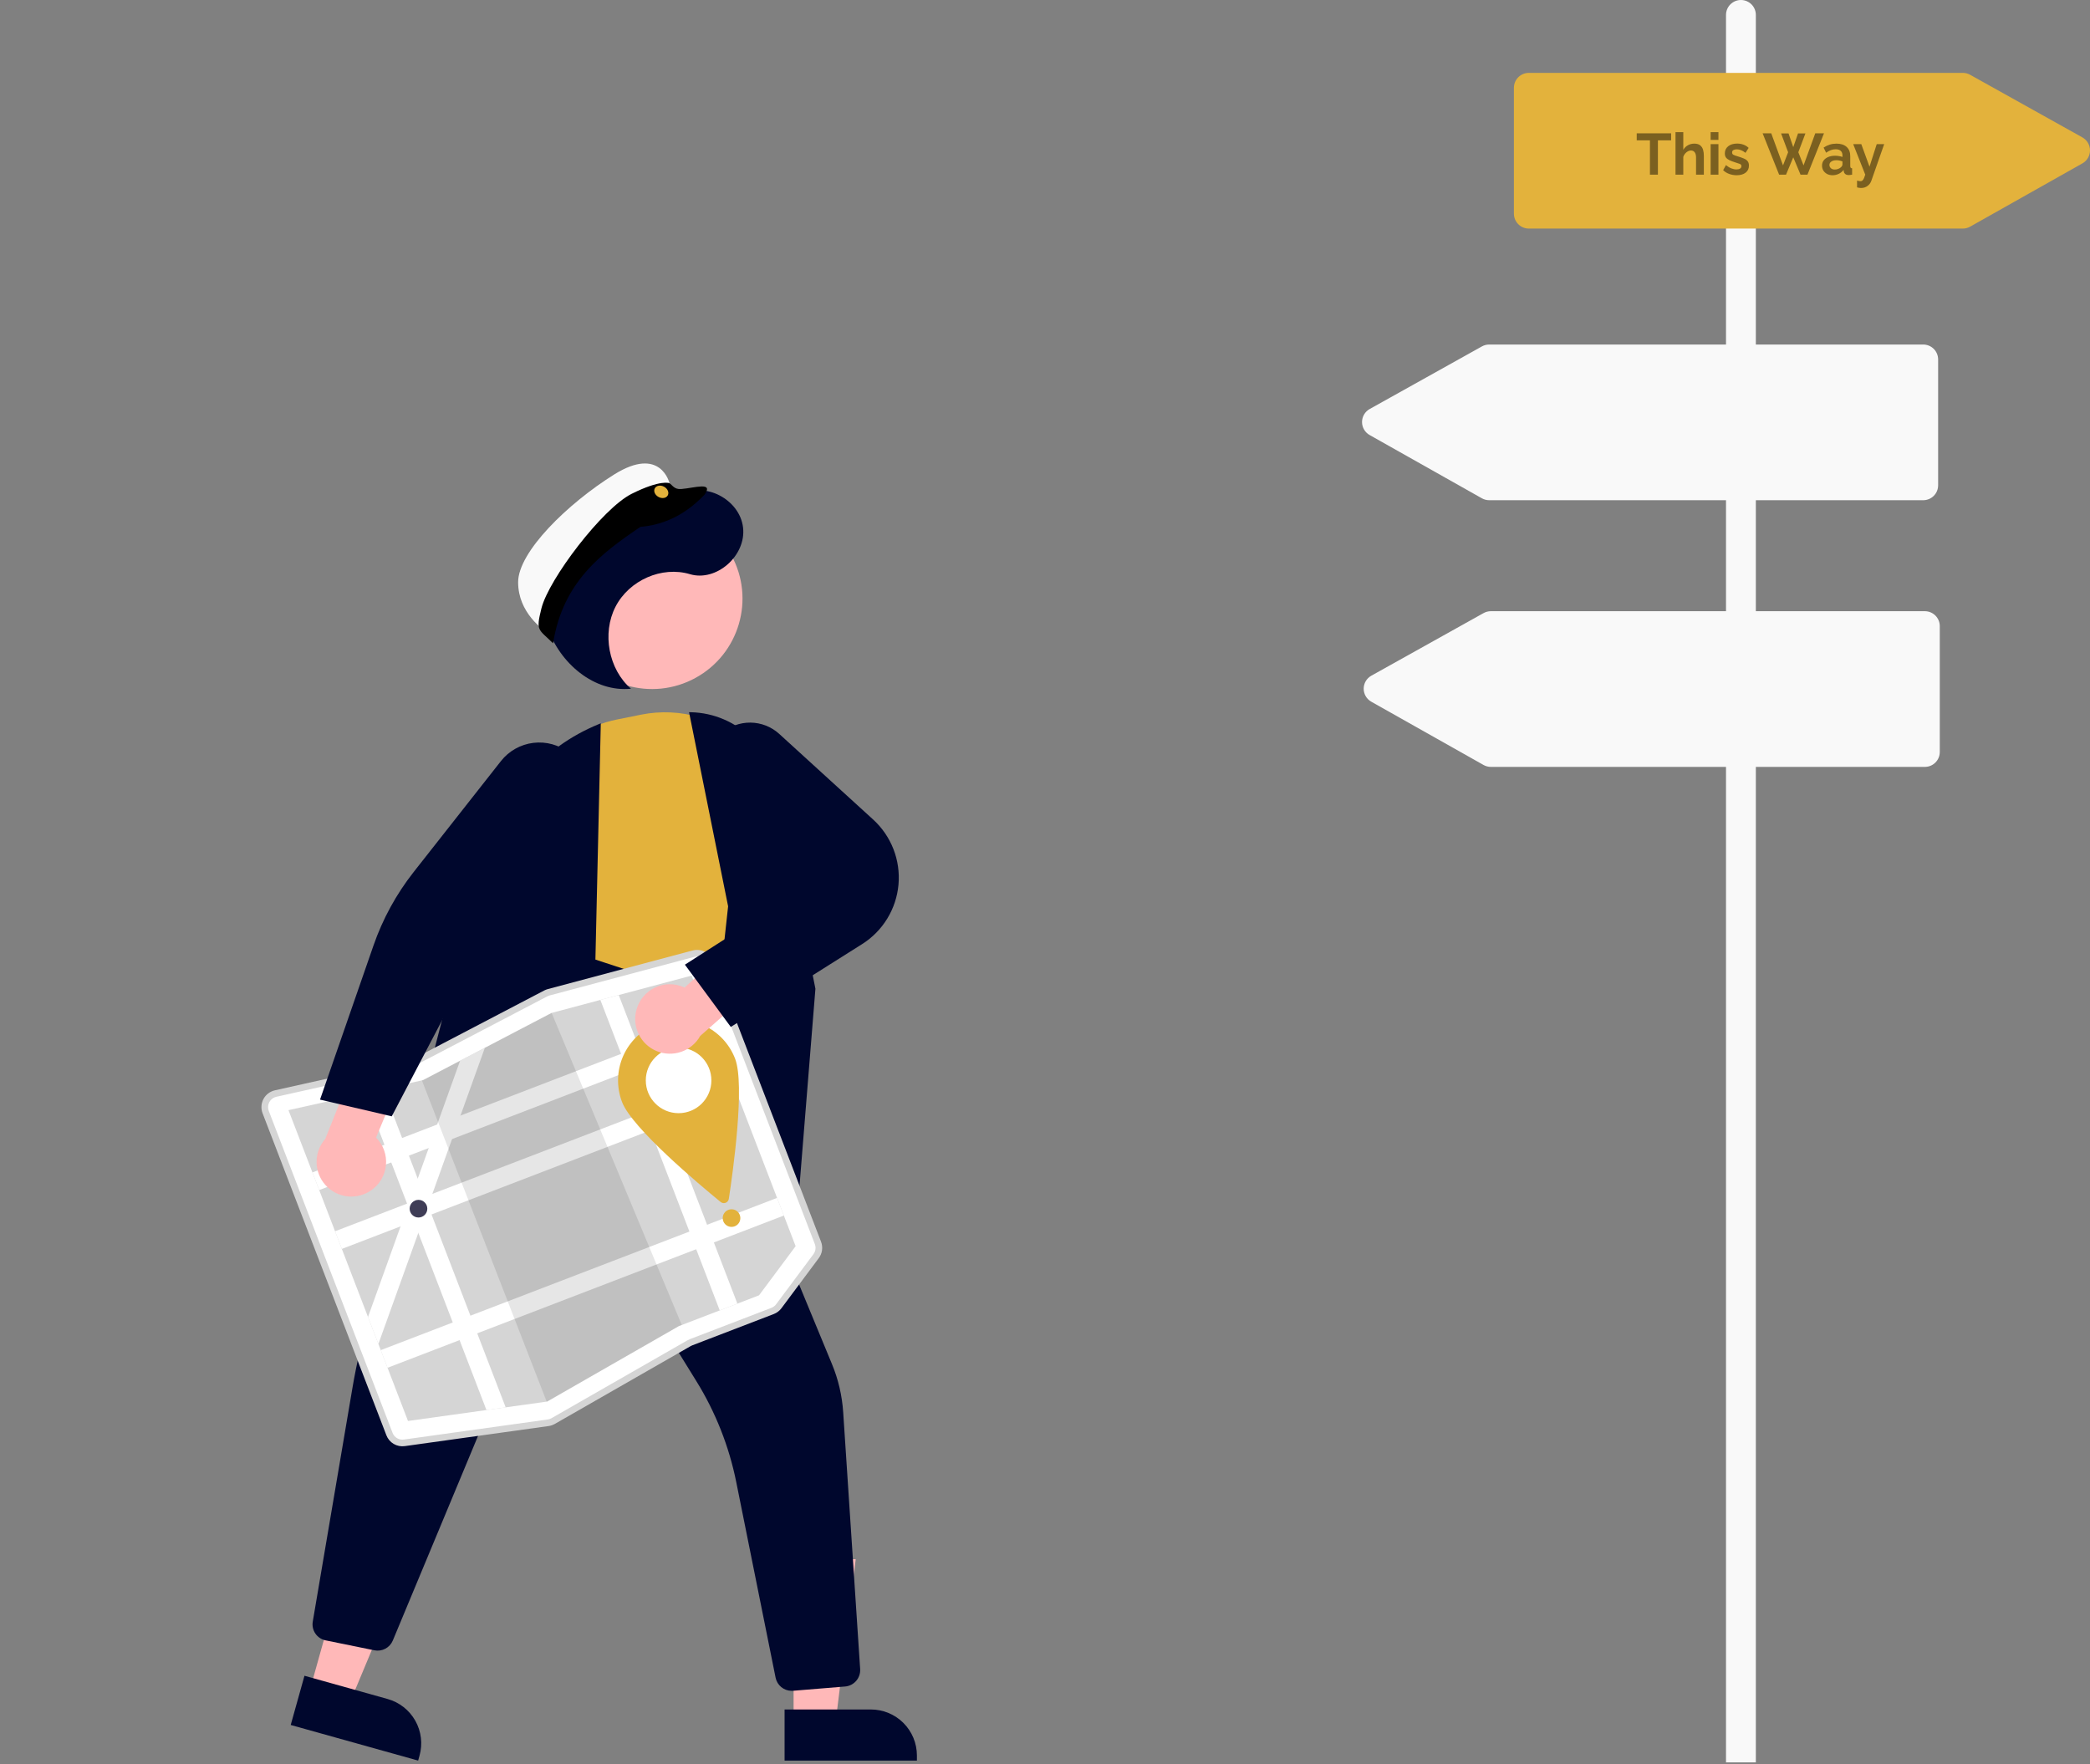 <svg width="359" height="303" viewBox="0 0 359 303" fill="none" xmlns="http://www.w3.org/2000/svg">
<rect x="0" y="0" width="359" height="303" fill="#808080" stroke="none"/>
<path d="M53.235 290.246L60.2 292.192L71.026 266.267L60.746 263.394L53.235 290.246Z" fill="#FFB8B8"/>
<path d="M71.825 302.41L49.935 296.293L52.299 287.84L66.578 291.83C68.597 292.394 70.308 293.737 71.337 295.562C72.365 297.388 72.626 299.547 72.061 301.564L71.825 302.41Z" fill="#00072D"/>
<path d="M136.317 295.698L143.549 295.697L146.988 267.816L136.314 267.816L136.317 295.698Z" fill="#FFB8B8"/>
<path d="M157.497 302.408L134.768 302.41L134.767 293.633L149.593 293.631C150.631 293.631 151.659 293.836 152.618 294.232C153.577 294.629 154.448 295.211 155.182 295.944C155.916 296.678 156.498 297.549 156.895 298.507C157.292 299.465 157.497 300.492 157.497 301.53L157.497 302.408Z" fill="#00072D"/>
<path d="M82.575 179.943L65.929 220.702L133.9 235.965L134.767 213.161L103.903 180.302L82.575 179.943Z" fill="#B3B3B3"/>
<path d="M119.453 116.449C126.983 112.335 129.75 102.899 125.634 95.373C121.518 87.847 112.078 85.081 104.548 89.195C97.019 93.309 94.251 102.745 98.368 110.271C102.483 117.797 111.924 120.563 119.453 116.449Z" fill="#FFB8B8"/>
<path d="M123.103 177.688L92.336 165.1L89.597 147.046C88.79 141.769 90.05 136.385 93.114 132.012C96.178 127.64 100.811 124.617 106.048 123.571L110.117 122.754C113.461 122.085 116.916 122.242 120.185 123.211C123.454 124.18 126.436 125.932 128.874 128.315C131.262 130.595 133.047 133.431 134.071 136.569C135.095 139.707 135.325 143.049 134.742 146.298C134.282 149.082 133.152 151.712 131.45 153.963C121.785 166.596 123.026 177.098 123.039 177.202L123.103 177.688Z" fill="#E3B23C"/>
<path d="M135.63 224.769L120.211 200.259L125.068 155.674L118.359 122.329L118.716 122.338C122.618 122.435 126.333 124.027 129.093 126.786C131.852 129.546 133.444 133.26 133.539 137.16L140.065 169.835L135.63 224.769Z" fill="#00072D"/>
<path d="M135.983 290.427C135.333 290.426 134.703 290.201 134.2 289.789C133.698 289.378 133.353 288.805 133.225 288.168L126.47 254.593C125.236 248.442 122.912 242.561 119.609 237.226L100.548 206.407C100.453 206.254 100.318 206.13 100.157 206.048C99.996 205.967 99.816 205.932 99.636 205.946C99.456 205.96 99.284 206.024 99.138 206.13C98.992 206.236 98.878 206.38 98.809 206.546L67.471 281.791C67.219 282.393 66.767 282.888 66.19 283.194C65.614 283.499 64.95 283.596 64.31 283.467L55.938 281.761C55.221 281.618 54.589 281.2 54.175 280.597C53.762 279.994 53.6 279.253 53.725 278.533L60.555 238.305C61.948 230.106 64.322 222.103 67.625 214.47L90.753 161.043L124.885 172.247L127.137 196.136L142.908 234.304C143.998 236.94 144.649 239.737 144.836 242.583L147.75 286.695C147.795 287.432 147.551 288.156 147.069 288.715C146.587 289.273 145.906 289.622 145.171 289.685L136.214 290.418C136.137 290.424 136.059 290.427 135.983 290.427Z" fill="#00072D"/>
<path d="M73.718 235.7L62.897 225.434L83.347 146.615C84.644 141.66 87.077 137.074 90.452 133.219C93.828 129.365 98.054 126.348 102.796 124.406L103.198 124.243L102.105 172.213L73.718 235.7Z" fill="#00072D"/>
<path d="M108.38 118.296C104.541 114.975 103.374 108.78 105.726 104.213C108.078 99.646 113.702 97.187 118.511 98.624C123.04 99.977 128.189 95.464 127.637 90.624C127.085 85.785 121.063 82.632 116.962 85.037C113.856 83.791 110.457 83.468 107.172 84.108C103.887 84.747 100.857 86.321 98.446 88.641C93.628 93.359 91.801 101.071 93.963 107.556C96.126 114.041 102.164 118.95 108.38 118.296Z" fill="#00072D"/>
<path d="M94.788 244.513C94.599 244.586 94.401 244.637 94.2 244.665L69.496 248.111C68.898 248.197 68.289 248.077 67.769 247.77C67.249 247.464 66.849 246.99 66.634 246.426L45.369 191.12C45.232 190.762 45.173 190.379 45.197 189.996C45.221 189.613 45.327 189.24 45.508 188.902C45.69 188.564 45.942 188.269 46.248 188.037C46.553 187.805 46.906 187.642 47.28 187.558L47.28 187.558L70.512 182.376C70.691 182.336 70.865 182.273 71.028 182.188L93.624 170.379C93.798 170.288 93.983 170.216 94.173 170.166L119.04 163.539C119.677 163.369 120.355 163.44 120.942 163.739C121.53 164.039 121.985 164.545 122.221 165.161L140.762 213.384C140.925 213.804 140.978 214.258 140.917 214.705C140.855 215.151 140.682 215.574 140.411 215.935L133.999 224.542C133.697 224.947 133.287 225.258 132.815 225.439L118.801 230.822C118.701 230.861 118.604 230.907 118.51 230.96L95.159 244.337C95.04 244.405 94.916 244.464 94.788 244.513Z" fill="white"/>
<path d="M106.282 170.912L103.124 171.754L94.756 173.985L94.741 173.988L83.284 179.976L79.032 182.198L79.03 182.199L72.645 185.536L72.469 185.575L65.836 187.054L62.63 187.77L49.554 190.687L70.082 244.077L83.557 242.197L86.861 241.735L93.903 240.752L93.984 240.741L116.613 227.778L130.381 222.489L136.667 214.052L118.798 167.577L106.282 170.912Z" fill="#D5D5D5"/>
<path d="M121.742 175.234L53.667 201.384L54.832 204.416L122.908 178.266L121.742 175.234Z" fill="white"/>
<path d="M125.628 185.341L57.553 211.49L58.718 214.522L126.794 188.373L125.628 185.341Z" fill="white"/>
<path d="M133.478 205.757L65.402 231.906L66.568 234.938L134.644 208.789L133.478 205.757Z" fill="white"/>
<path d="M106.282 170.912L126.662 223.918L123.629 225.083L103.124 171.754L106.282 170.912Z" fill="white"/>
<path d="M83.284 179.976L79.099 191.614L77.648 195.651L74.263 205.072L73.538 207.085L72.812 209.109L71.856 211.765L64.996 230.849L63.212 226.21L68.806 210.648L70.072 207.125L70.257 206.61L71.754 202.444L73.642 197.191L75.093 193.153L79.03 182.199L79.032 182.198L83.284 179.976Z" fill="white"/>
<path opacity="0.1" d="M117.107 227.589L116.613 227.778L93.984 240.741L93.903 240.752L72.469 185.575L72.645 185.536L79.03 182.199L79.032 182.198L83.284 179.976L94.741 173.988L94.756 173.985L117.107 227.589Z" fill="black"/>
<path d="M94.89 244.779C94.68 244.859 94.462 244.916 94.239 244.947L69.535 248.394C68.874 248.488 68.2 248.355 67.624 248.016C67.049 247.677 66.606 247.152 66.368 246.528L45.104 191.222C44.951 190.826 44.886 190.402 44.913 189.978C44.939 189.554 45.057 189.141 45.258 188.767C45.458 188.393 45.737 188.067 46.076 187.81C46.414 187.554 46.804 187.373 47.218 187.28L70.45 182.099C70.605 182.064 70.755 182.009 70.896 181.935L93.492 170.127C93.685 170.026 93.889 169.947 94.1 169.891L118.967 163.265C119.672 163.075 120.422 163.154 121.072 163.486C121.722 163.817 122.226 164.377 122.486 165.059L141.028 213.282C141.208 213.747 141.267 214.25 141.199 214.744C141.131 215.237 140.939 215.706 140.64 216.105L134.227 224.712C133.894 225.16 133.439 225.504 132.917 225.705L118.904 231.088C118.817 231.121 118.733 231.161 118.652 231.207L95.3 244.584C95.169 244.659 95.032 244.724 94.89 244.779ZM47.21 188.469C46.76 188.641 46.398 188.986 46.202 189.425C46.007 189.865 45.994 190.365 46.166 190.814L67.431 246.12C67.577 246.503 67.849 246.826 68.203 247.034C68.557 247.243 68.971 247.324 69.378 247.266L94.082 243.819C94.312 243.787 94.533 243.712 94.734 243.597L118.086 230.22C118.217 230.144 118.354 230.08 118.495 230.025L132.509 224.642C132.83 224.519 133.109 224.308 133.314 224.032L139.726 215.425C139.91 215.18 140.029 214.892 140.07 214.588C140.112 214.285 140.076 213.976 139.965 213.69L121.424 165.467C121.263 165.048 120.954 164.704 120.554 164.5C120.155 164.296 119.694 164.248 119.261 164.364L94.393 170.99C94.264 171.025 94.139 171.074 94.02 171.135L71.423 182.944C71.194 183.063 70.95 183.152 70.698 183.209L47.466 188.391C47.379 188.411 47.293 188.436 47.21 188.469Z" fill="#D5D5D5"/>
<path d="M65.836 187.054L86.86 241.735L83.557 242.197L62.63 187.77L65.836 187.054Z" fill="white"/>
<path d="M71.883 209.126C72.72 209.126 73.399 208.447 73.399 207.61C73.399 206.773 72.72 206.094 71.883 206.094C71.045 206.094 70.366 206.773 70.366 207.61C70.366 208.447 71.045 209.126 71.883 209.126Z" fill="#3F3D56"/>
<path d="M125.655 210.741C126.493 210.741 127.172 210.063 127.172 209.225C127.172 208.388 126.493 207.71 125.655 207.71C124.818 207.71 124.139 208.388 124.139 209.225C124.139 210.063 124.818 210.741 125.655 210.741Z" fill="#E3B23C"/>
<path d="M126.269 181.847C127.99 186.324 125.919 201.159 125.191 205.921C125.168 206.072 125.105 206.214 125.009 206.333C124.913 206.452 124.788 206.544 124.645 206.599C124.502 206.653 124.348 206.67 124.197 206.645C124.046 206.621 123.904 206.557 123.786 206.46C120.054 203.412 108.576 193.781 106.855 189.304C106.365 188.03 106.131 186.672 106.166 185.308C106.201 183.943 106.505 182.599 107.06 181.352C107.615 180.104 108.41 178.979 109.401 178.039C110.391 177.099 111.557 176.363 112.831 175.873C114.106 175.384 115.465 175.15 116.83 175.185C118.195 175.22 119.54 175.524 120.788 176.078C122.036 176.633 123.162 177.428 124.103 178.418C125.043 179.408 125.779 180.573 126.269 181.847V181.847Z" fill="#E3B23C"/>
<path d="M116.562 191.206C119.673 191.206 122.195 188.685 122.195 185.576C122.195 182.466 119.673 179.945 116.562 179.945C113.451 179.945 110.929 182.466 110.929 185.576C110.929 188.685 113.451 191.206 116.562 191.206Z" fill="white"/>
<path d="M109.326 173.427C109.554 172.591 109.963 171.815 110.523 171.153C111.084 170.492 111.783 169.962 112.571 169.599C113.359 169.237 114.216 169.052 115.083 169.057C115.951 169.062 116.806 169.257 117.59 169.628L127.646 160.542L134.66 165.304L120.279 177.935C119.568 179.21 118.414 180.179 117.035 180.66C115.657 181.141 114.15 181.099 112.799 180.544C111.449 179.988 110.35 178.957 109.71 177.645C109.07 176.333 108.933 174.833 109.326 173.427Z" fill="#FFB8B8"/>
<path d="M125.529 176.393L117.647 165.7L135.617 154.205L122.737 135.835C121.684 134.334 121.223 132.497 121.441 130.678C121.659 128.858 122.541 127.182 123.918 125.972C125.295 124.762 127.071 124.102 128.904 124.119C130.738 124.136 132.501 124.828 133.855 126.064L149.983 140.77C151.519 142.171 152.711 143.908 153.465 145.844C154.22 147.781 154.517 149.866 154.334 151.936C154.15 154.007 153.491 156.007 152.408 157.781C151.324 159.555 149.846 161.055 148.087 162.164L125.529 176.393Z" fill="#00072D"/>
<path d="M63.772 204.447C64.485 203.953 65.08 203.309 65.517 202.56C65.953 201.811 66.22 200.976 66.299 200.112C66.377 199.249 66.265 198.379 65.971 197.564C65.677 196.748 65.207 196.007 64.596 195.393L69.806 182.885L62.974 177.866L55.864 195.633C54.899 196.729 54.37 198.14 54.377 199.599C54.384 201.059 54.926 202.465 55.901 203.551C56.876 204.638 58.216 205.329 59.666 205.494C61.117 205.659 62.578 205.287 63.772 204.447V204.447Z" fill="#FFB8B8"/>
<path d="M67.293 191.747L54.97 188.879L64.153 162.411C65.735 157.844 68.07 153.574 71.06 149.776L86.042 130.734C87.412 128.992 89.417 127.864 91.617 127.597C93.818 127.33 96.035 127.946 97.782 129.309C99.53 130.672 100.665 132.672 100.94 134.871C101.215 137.069 100.607 139.287 99.249 141.039L82.625 162.484L67.293 191.747Z" fill="#00072D"/>
<path d="M301.602 302.715H296.478V2.561C296.478 1.881 296.748 1.23 297.229 0.75C297.709 0.27 298.361 0 299.04 0C299.72 0 300.371 0.27 300.852 0.75C301.332 1.23 301.602 1.881 301.602 2.561V302.715Z" fill="#F9F9F9"/>
<path d="M337.154 39.262H262.606C261.926 39.261 261.275 38.991 260.795 38.511C260.315 38.031 260.045 37.38 260.044 36.701V15.079C260.045 14.4 260.315 13.749 260.795 13.269C261.275 12.789 261.926 12.519 262.606 12.518H337.159C337.596 12.519 338.026 12.63 338.408 12.843L357.687 23.597C358.084 23.819 358.415 24.142 358.646 24.534C358.877 24.926 358.999 25.372 359 25.827C359.001 26.282 358.881 26.729 358.652 27.122C358.423 27.515 358.093 27.84 357.696 28.063L338.412 38.932C338.028 39.148 337.595 39.262 337.154 39.262Z" fill="#E3B23C"/>
<path d="M330.351 85.921H255.803C255.362 85.921 254.929 85.807 254.545 85.591L235.26 74.722C234.864 74.499 234.534 74.174 234.305 73.781C234.076 73.388 233.956 72.941 233.957 72.486C233.958 72.031 234.08 71.585 234.311 71.193C234.542 70.801 234.873 70.478 235.27 70.256L254.549 59.502C254.931 59.29 255.36 59.178 255.797 59.178H330.351C331.03 59.178 331.681 59.448 332.162 59.928C332.642 60.408 332.912 61.059 332.913 61.738V83.361C332.912 84.04 332.642 84.69 332.162 85.17C331.681 85.65 331.03 85.92 330.351 85.921Z" fill="#F9F9F9"/>
<path d="M330.636 131.727H256.087C255.647 131.726 255.213 131.613 254.829 131.397L235.545 120.528C235.148 120.305 234.819 119.98 234.59 119.587C234.36 119.194 234.24 118.747 234.241 118.292C234.242 117.837 234.364 117.391 234.595 116.999C234.826 116.607 235.157 116.283 235.555 116.062L254.833 105.308C255.215 105.095 255.645 104.983 256.082 104.983H330.636C331.315 104.984 331.966 105.254 332.446 105.734C332.927 106.214 333.197 106.865 333.197 107.544V129.166C333.197 129.845 332.927 130.496 332.446 130.976C331.966 131.456 331.315 131.726 330.636 131.727Z" fill="#F9F9F9"/>
<path d="M110.5 86C103.7 90 94.5 101.5 94.5 109C93.167 108.167 89 105.2 89 100C89 94.8 97.5 86.5 105.5 81.5C113.5 76.5 115 83 115 83C115.5 83.5 113.586 84.185 110.5 86Z" fill="#F9F9F9"/>
<path d="M108.5 84.822C113.5 82.322 115 83 115 83C115.502 83.335 115.828 84.093 117 84C119.33 83.815 122.663 82.671 121 85C119.5 86.5 116 90 110 90.5C103.273 95.052 96.687 99.958 95 110.5C92.5 108 92 108.5 93 104.5C94.261 99.455 103.5 87.322 108.5 84.822Z" fill="black"/>
<ellipse cx="113.591" cy="84.482" rx="1.268" ry="1" transform="rotate(28.355 113.591 84.482)" fill="#E3B23C"/>
<path d="M287.05 24.11H284.78V30H283.41V24.11H281.14V22.9H287.05V24.11ZM292.671 30H291.331V27.06C291.331 26.653 291.251 26.35 291.091 26.15C290.938 25.95 290.725 25.85 290.451 25.85C290.285 25.85 290.111 25.897 289.931 25.99C289.758 26.083 289.598 26.213 289.451 26.38C289.311 26.54 289.208 26.727 289.141 26.94V30H287.801V22.7H289.141V25.73C289.335 25.397 289.598 25.137 289.931 24.95C290.265 24.763 290.628 24.67 291.021 24.67C291.468 24.67 291.811 24.77 292.051 24.97C292.291 25.17 292.455 25.427 292.541 25.74C292.628 26.053 292.671 26.383 292.671 26.73V30ZM293.837 24.03V22.7H295.177V24.03H293.837ZM293.837 30V24.76H295.177V30H293.837ZM298.315 30.1C297.869 30.1 297.442 30.027 297.035 29.88C296.629 29.733 296.279 29.517 295.985 29.23L296.465 28.36C296.779 28.613 297.085 28.8 297.385 28.92C297.685 29.04 297.979 29.1 298.265 29.1C298.525 29.1 298.732 29.053 298.885 28.96C299.045 28.867 299.125 28.727 299.125 28.54C299.125 28.347 299.029 28.217 298.835 28.15C298.642 28.077 298.372 27.987 298.025 27.88C297.639 27.76 297.315 27.637 297.055 27.51C296.795 27.383 296.599 27.23 296.465 27.05C296.339 26.87 296.275 26.637 296.275 26.35C296.275 25.837 296.469 25.427 296.855 25.12C297.242 24.813 297.755 24.66 298.395 24.66C298.769 24.66 299.122 24.72 299.455 24.84C299.789 24.953 300.092 25.14 300.365 25.4L299.825 26.25C299.312 25.85 298.815 25.65 298.335 25.65C298.122 25.65 297.932 25.69 297.765 25.77C297.605 25.85 297.525 25.99 297.525 26.19C297.525 26.377 297.602 26.51 297.755 26.59C297.915 26.67 298.155 26.757 298.475 26.85C298.889 26.977 299.239 27.1 299.525 27.22C299.819 27.34 300.039 27.493 300.185 27.68C300.339 27.867 300.415 28.12 300.415 28.44C300.415 28.96 300.225 29.367 299.845 29.66C299.465 29.953 298.955 30.1 298.315 30.1ZM305.938 22.92H307.218L308.028 25.27L308.848 22.92H310.118L308.898 26.15L309.798 28.41L311.808 22.9H313.308L310.468 30H309.278L308.028 27.02L306.788 30H305.598L302.768 22.9H304.248L306.268 28.41L307.148 26.15L305.938 22.92ZM312.969 28.45C312.969 28.11 313.062 27.813 313.249 27.56C313.442 27.3 313.709 27.1 314.049 26.96C314.389 26.82 314.779 26.75 315.219 26.75C315.439 26.75 315.662 26.77 315.889 26.81C316.115 26.843 316.312 26.893 316.479 26.96V26.68C316.479 26.347 316.379 26.09 316.179 25.91C315.985 25.73 315.695 25.64 315.309 25.64C315.022 25.64 314.749 25.69 314.489 25.79C314.229 25.89 313.955 26.037 313.669 26.23L313.239 25.35C313.585 25.123 313.939 24.953 314.299 24.84C314.665 24.727 315.049 24.67 315.449 24.67C316.195 24.67 316.775 24.857 317.189 25.23C317.609 25.603 317.819 26.137 317.819 26.83V28.5C317.819 28.647 317.842 28.75 317.889 28.81C317.935 28.863 318.019 28.897 318.139 28.91V30C318.019 30.027 317.909 30.043 317.809 30.05C317.715 30.063 317.635 30.07 317.569 30.07C317.302 30.07 317.099 30.01 316.959 29.89C316.819 29.77 316.735 29.623 316.709 29.45L316.679 29.18C316.445 29.48 316.159 29.71 315.819 29.87C315.485 30.023 315.142 30.1 314.789 30.1C314.435 30.1 314.122 30.03 313.849 29.89C313.575 29.743 313.359 29.547 313.199 29.3C313.045 29.047 312.969 28.763 312.969 28.45ZM316.229 28.72C316.395 28.56 316.479 28.407 316.479 28.26V27.73C316.132 27.59 315.782 27.52 315.429 27.52C315.075 27.52 314.789 27.597 314.569 27.75C314.349 27.897 314.239 28.093 314.239 28.34C314.239 28.54 314.319 28.72 314.479 28.88C314.639 29.04 314.869 29.12 315.169 29.12C315.369 29.12 315.562 29.083 315.749 29.01C315.942 28.937 316.102 28.84 316.229 28.72ZM318.986 31.02C319.232 31.087 319.432 31.12 319.586 31.12C319.766 31.12 319.909 31.043 320.016 30.89C320.129 30.743 320.256 30.447 320.396 30L318.326 24.76H319.716L321.126 28.63L322.366 24.76H323.646L321.446 31.04C321.326 31.4 321.109 31.697 320.796 31.93C320.489 32.17 320.109 32.29 319.656 32.29C319.436 32.29 319.212 32.253 318.986 32.18V31.02Z" fill="black" fill-opacity="0.46"/>
</svg>
